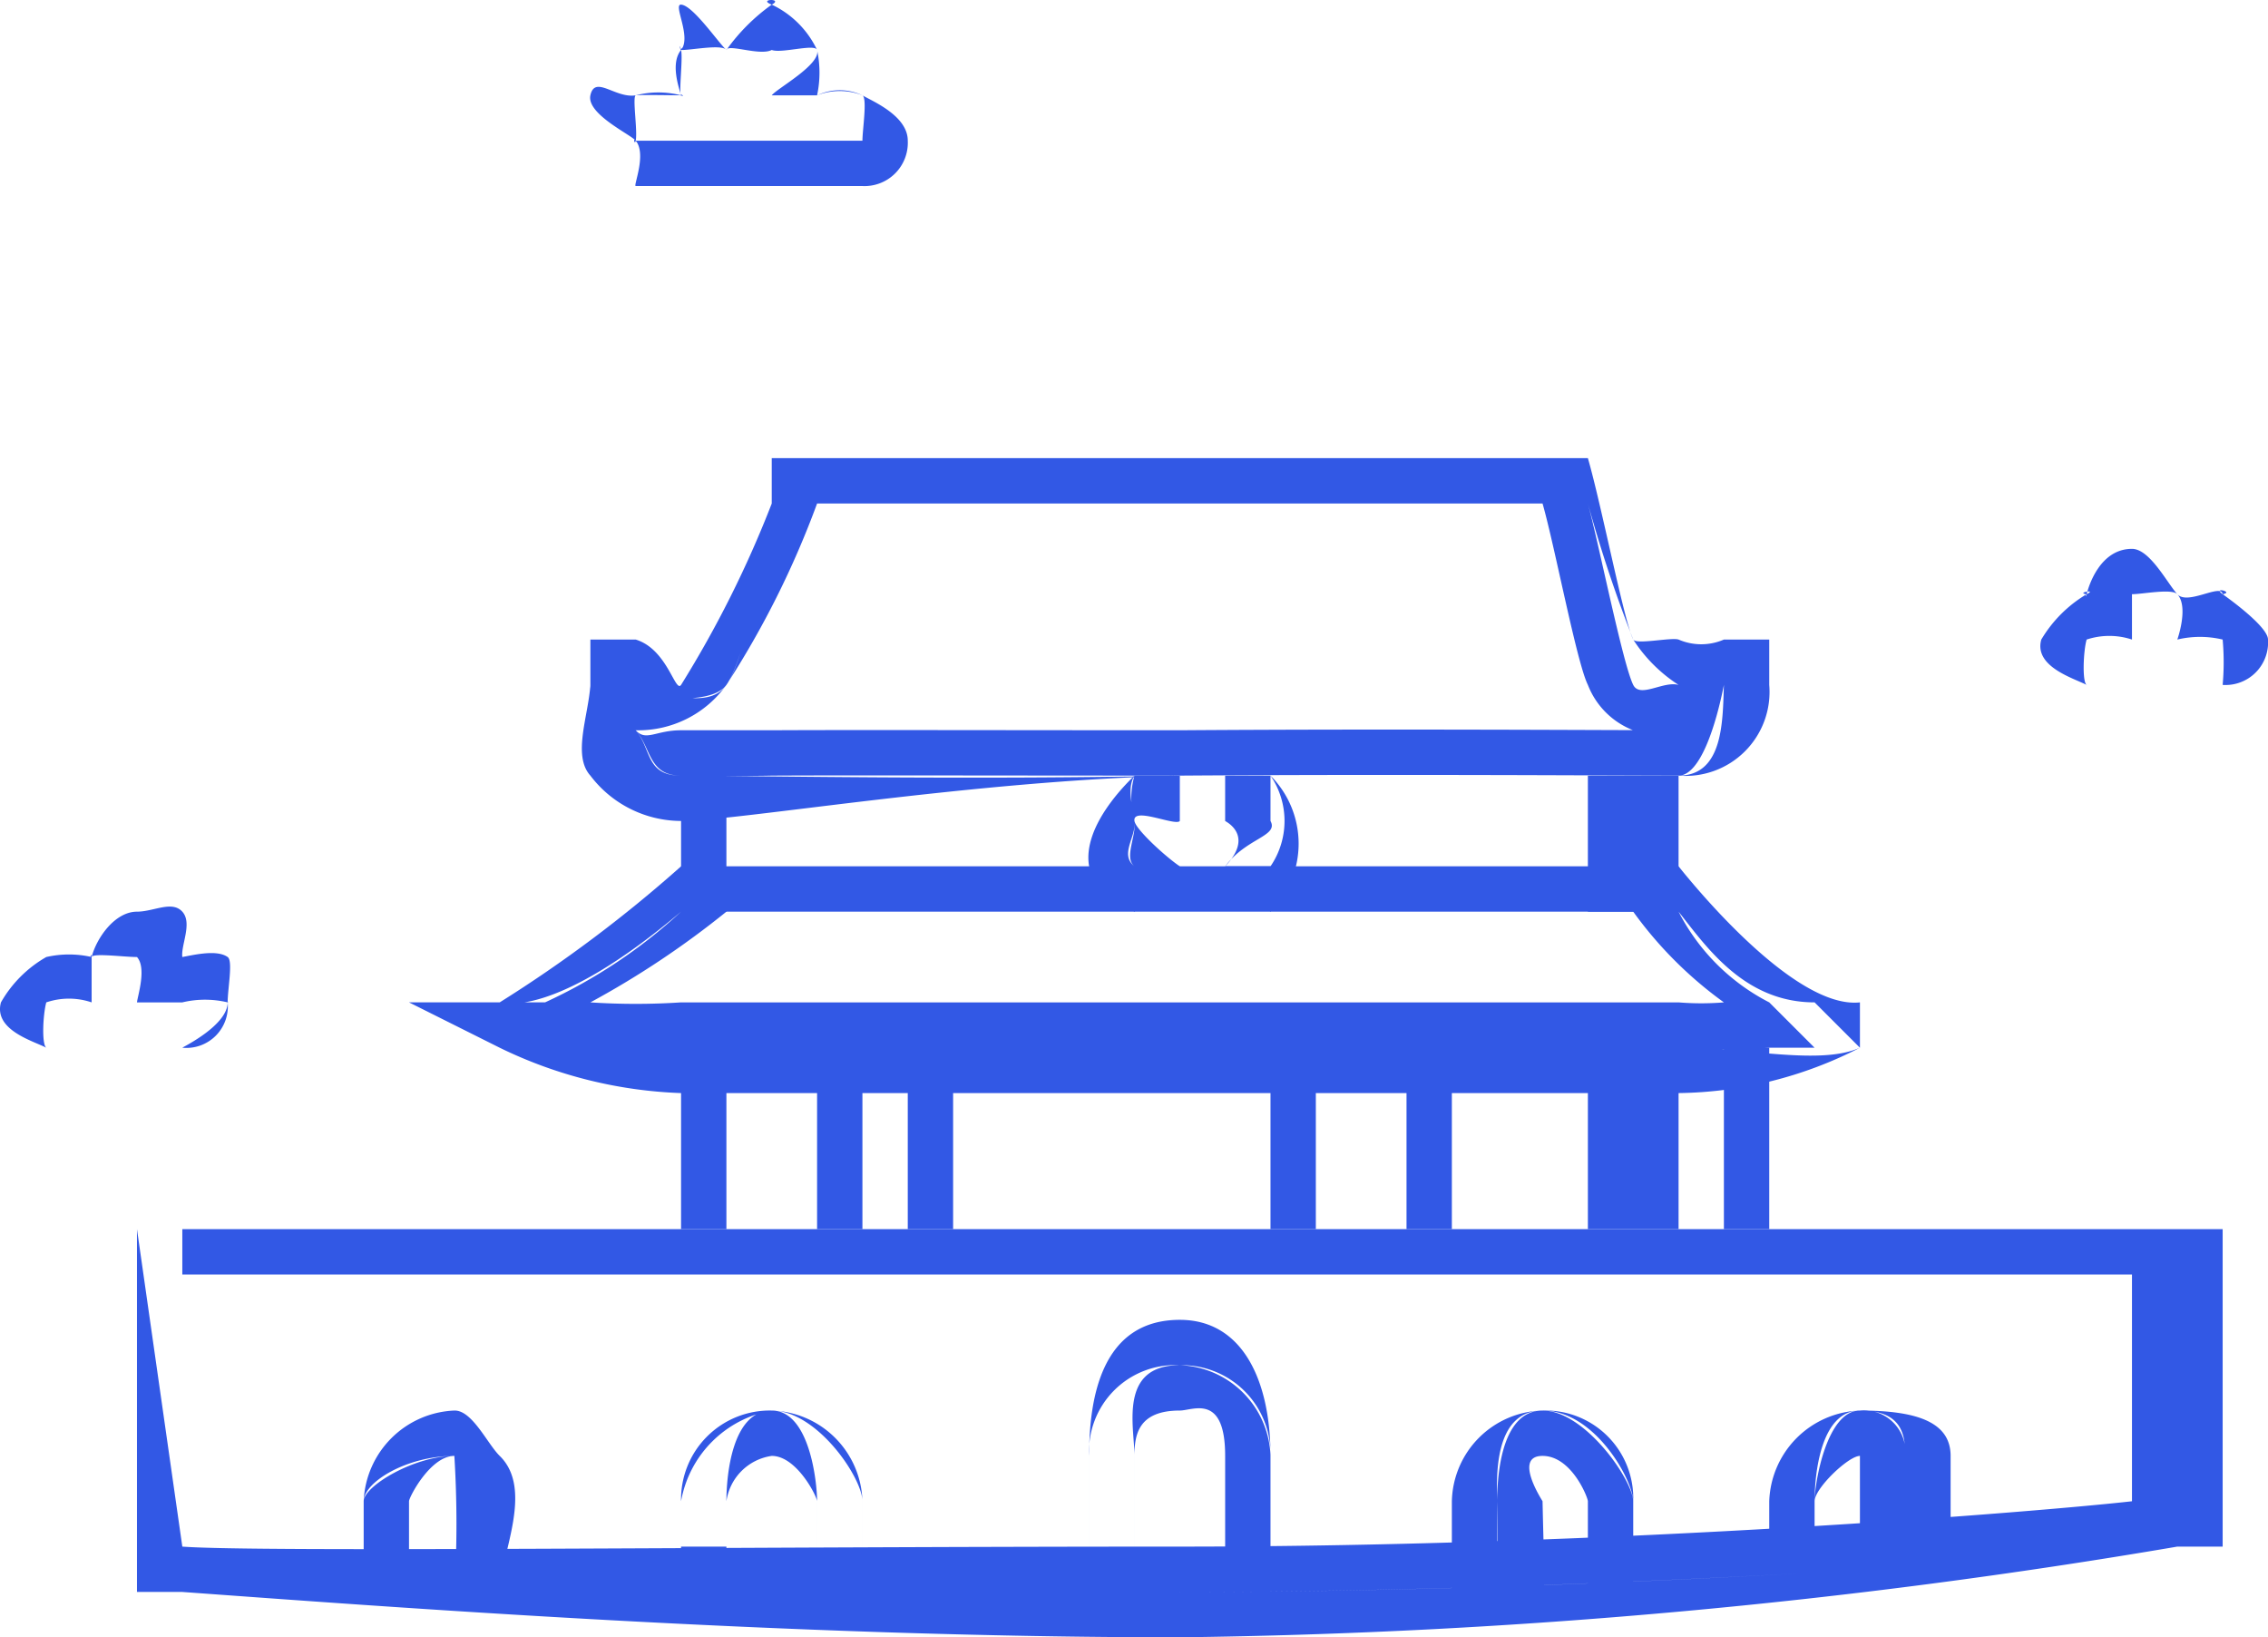 <svg xmlns="http://www.w3.org/2000/svg" width="50.021" height="36.102" viewBox="0 0 50.021 36.102"><g transform="translate(0.421 0.102)"><path d="M16.263,119.789c-.058,0,.247-.7,0-1-.116-.14-1.087-.588-1-1,.1-.455.55.073,1,0,.092-.015.889,0,1,0,0,0,0,0,0,0-.053-.184-.237-.71,0-1s-.184-1.01,0-1c.261.015.826.845,1,1a4.261,4.261,0,0,1,1-1c.276-.145-.329-.126,0,0a2.093,2.093,0,0,1,1,1,2.4,2.4,0,0,1,0,1,1.371,1.371,0,0,1,1,0c.2.121,1,.443,1,1a.955.955,0,0,1-1,1Zm0-1h5c.1,0,0,.441,0,0,0-.237.111-.937,0-1a1.167,1.167,0,0,0-1,0h-1c.111-.15,1.092-.68,1-1-.044-.145-.787.082-1,0-.179-.068.131-.068,0,0-.261.136-.966-.14-1,0h0c-.1-.136-.8.01-1,0-.029,0,.107-.131,0,0-.019.024-.048-.2,0,0,.044.184-.053.937,0,1,.111.048-.034-.058,0,0h0c-.053-.015.048.029,0,0a2,2,0,0,0-1,0c-.077.039.044.777,0,1-.024.107-.063-.082,0,0C16.345,118.886,16.253,118.789,16.263,118.789Zm32,12h0c-.276-.145-1.169-.4-1-1a2.867,2.867,0,0,1,1-1c.252-.121-.252-.029,0,0-.024-.145-.034.14,0,0,.048-.194.3-1,1-1h0c.392,0,.772.748,1,1s.971-.247,1,0c.266-.048-.237-.169,0,0,.116.082,1,.714,1,1a.939.939,0,0,1-1,1Zm0,0h3a5.618,5.618,0,0,0,0-1c0-.063,0,0,0,0a2.156,2.156,0,0,0-1,0h0s.257-.719,0-1c-.121-.131-.768,0-1,0h0c-.334,0,.019-.063,0,0-.063.2-.063-.044,0,0v1a1.592,1.592,0,0,0-1,0c-.107.053.039-.136,0,0C48.191,130.036,48.162,130.721,48.263,130.789Zm-42,8h-3c-.271-.145-1.169-.385-1-1a2.679,2.679,0,0,1,1-1,2.249,2.249,0,0,1,1,0c-.024-.155-.039.15,0,0,.107-.416.511-1,1-1,.368,0,.772-.252,1,0s-.034.739,0,1c.261-.048.763-.169,1,0,.121.082,0,.7,0,1a.915.915,0,0,1-1,1Zm-3,0h3c.039-.029,1-.5,1-1,0-.048.015.015,0,0a2.156,2.156,0,0,0-1,0h-1c.015-.145.218-.758,0-1-.121-.131.208,0,0,0-.286,0-.971-.092-1,0-.068.213-.068-.048,0,0v1a1.558,1.558,0,0,0-1,0c-.111.053.039-.15,0,0C3.191,138.046,3.157,138.712,3.263,138.789Z" transform="translate(-2.663 -115.789)" fill="#3258e5"/><path d="M259.449,330.968a2.518,2.518,0,0,1-2-1c-.4-.441-.044-1.317,0-2v-1h1c.7.213.869,1.184,1,1a23.917,23.917,0,0,0,2-4v-1h18c.3,1.036.8,3.608,1,4,.068.116.84-.053,1,0a1.258,1.258,0,0,0,1,0h1v1a1.852,1.852,0,0,1-2,2c-.15,0-.327,0-1,0-1.985.01-6.156,0-10,0C265.85,330.075,260.708,330.968,259.449,330.968Zm-2-3h0c-.034.533.7.666,1,1,.353.416.216,1,1,1,1.259,0,6.4.1,11,0,3.849,0,8.015.01,10,0,.673,0,.85,0,1,0,1,0,.971-1.235,1-2h0c-.518.349-.593.136-1,0a3.339,3.339,0,0,1-1-1,30.235,30.235,0,0,1-1-3h-18c-.14.639-.492,3.259-1,4-.46.629-2.719.087-3,0Zm2,2c-.721,0-.656-.613-1-1-.179-.237-.961.194-1,0v-1h1c.431.1,1.589.605,2,0,.5-.7.714-2.94,1-4h18c.247.91.768,3.53,1,4,.15.3.661-.092,1,0,.29.082-.344.106,0,0h1c-.169.857-.516,2-1,2-1.37,0-6.193-.034-11,0-3.723,0-7.2-.01-9,0C260.868,329.983,259.575,329.968,259.449,329.968Zm-1-1c.228.252.443,0,1,0,.126,0,1.419,0,2,0,1.8-.01,5.277,0,9,0,4.807-.034,9.63,0,11,0,.136,0-.116.315,0,0a3.149,3.149,0,0,1-1,0,1.753,1.753,0,0,1-1-1c-.247-.494-.729-3.056-1-4h-16a20.06,20.06,0,0,1-2,4A2.386,2.386,0,0,1,258.449,328.968Z" transform="translate(-244.849 -312.968)" fill="#3258e5"/><path d="M329.913,463.717h-2v-3h2Zm-1-1h0v-2h0Zm-20,1h-1v-3h1Zm0-1h0v-2h0Z" transform="translate(-293.313 -443.717)" fill="#3258e5"/><path d="M202.305,516.914h-22a9.893,9.893,0,0,1-4-1l-2-1h2a29.755,29.755,0,0,0,4-3h22c.479.6,2.611,3.15,4,3h0v1h0A8.959,8.959,0,0,1,202.305,516.914Zm-26-2h0a10.754,10.754,0,0,0,4,1h22c1.54,0,3.114.392,4,0l-1-1h0c-1.554,0-2.39-1.23-3-2h-22c-2.842,2.4-3.937,2-4,2Zm26,1h-22a17.239,17.239,0,0,1-3,0l-1-1h1a11.472,11.472,0,0,0,3-2h22a4.612,4.612,0,0,0,2,2l1,1h-1A12.562,12.562,0,0,1,202.305,515.914Zm-24-1a15.269,15.269,0,0,0,2,0h22a6.114,6.114,0,0,0,1,0,8.812,8.812,0,0,1-2-2h-20A19.654,19.654,0,0,1,178.305,514.914Z" transform="translate(-165.705 -492.914)" fill="#3258e5"/><path d="M267,467.481h-1v-4h1Zm0,0h0v-4h0Zm16,0h-2v-4h2Zm-1,0h0v-4h0Zm-2,0h-1v-4h1Zm-1,0h1v-4h-1Zm-17,0h-1v-4h1Zm0,0h0v-4h0Zm23,0h-1v-4h1Zm0,0h0v-4h0Zm-7,0h-1v-4h1Zm-1,0h0v-4h0Zm-2,0h-1v-4h1Zm0,0h0v-4h0Zm-5,0h-1v-4h1Zm-1,0h1v-4h-1Zm-4,0h-1v-4h1Zm-1,0h0v-4h0Zm-4,0h-1v-4h1Zm-1,0h1v-4h-1Zm12-7h0c-.61-.392-.923-.443-1-1-.16-.905.879-1.879,1-2h1v1c-.092.121-1.048-.324-1,0,.024.184.69.792,1,1h0Zm0-3c-.145.247-.082.516,0,1,.048.344-.339.734,0,1h0c-.237-.189.044-.661,0-1a1.823,1.823,0,0,1,0-1Zm3,3-1-1h0c.649-.678.024-.981,0-1v-1h1a2.124,2.124,0,0,1,0,3Zm-1-1h1a1.771,1.771,0,0,0,0-2v1C274.184,458.82,273.47,458.852,273,459.481Z" transform="translate(-246.4 -440.481)" fill="#3258e5"/><path d="M78.447,673.27c-8.729,0-17.575-.681-22-1-.165-.015.019,0,0,0h-1v-8h46v7h-1A141.128,141.128,0,0,1,78.447,673.27Zm-22-2h0c4.42.32,13.291,1,22,1,11.086,0,21.927-.985,22-1h0v-7h-45l1,7Zm22,1c-10.685,0-21.55-.966-22-1h0v-7h44v7h0C99.3,671.4,88.691,672.27,78.447,672.27Zm-22-1c1.694.126,12.08,0,22,0,9.711,0,19.083-.782,21-1v-5h-43Z" transform="translate(-52.847 -637.27)" fill="#3258e5"/><path d="M178.607,730.031h-1v-2a2.046,2.046,0,0,1,2-2,1.935,1.935,0,0,1,2,2v2h-1v-2c0-.082-.361-1-1-1-.658,0,0,.99,0,1h0c.039,1.782.068,1.864,0,2Zm0,0h0c0-.252.019-1.25,0-2h0c0-.358.027-2,1-2,.93,0,1.985,1.521,2,2v1h0v-1c0-.445-.833-2-2-2-1.138,0-1,1.647-1,2Zm-5,0h-1v-3c0-1.389-.714-1-1-1-.925,0-1,.545-1,1v3h-1v-3c0-1.215.243-3,2-3,1.385,0,2,1.34,2,3Zm0,0h0v-3a1.953,1.953,0,0,0-2-2,1.9,1.9,0,0,0-2,2v3h1v-3c0-.634-.36-2,1-2a2.072,2.072,0,0,1,2,2Zm-9,0h-1v-2c0-.1-.448-1-1-1a1.178,1.178,0,0,0-1,1v2h-1v-2a1.957,1.957,0,0,1,2-2,2.058,2.058,0,0,1,2,2v2Zm-1,0h1v-2c0-.513-1-2-2-2a2.466,2.466,0,0,0-2,2v1h1v-1c0-.586.129-2,1-2,.838,0,1,1.589,1,2Zm-7,0h-1a24.424,24.424,0,0,0,0-3c-.528,0-1,.913-1,1v2h-1v-2a2.089,2.089,0,0,1,2-2c.392-.01.729.734,1,1,.77.75,0,2.221,0,3Zm0-1h0a3.044,3.044,0,0,0-1-2c-.169-.165.271,0,0,0-1.051,0-2,.579-2,1v1h0v-1c0-.329,1.109-1,2-1C156.469,727.036,156.593,727.874,156.607,729.031Zm29,0h-1v-1a2.07,2.07,0,0,1,2-2c1.215,0,2,.235,2,1v2h-2v-2c0-.131.508,0,0,0-.252,0-1,.714-1,1Zm0,0h0v-1c0-.392.264-2,1-2a.916.916,0,0,1,1,1v2h0v-2c0-.489-.085-1-1-1-.881,0-1,1.453-1,2Z" transform="translate(-146.007 -695.031)" fill="#3258e5"/></g></svg>